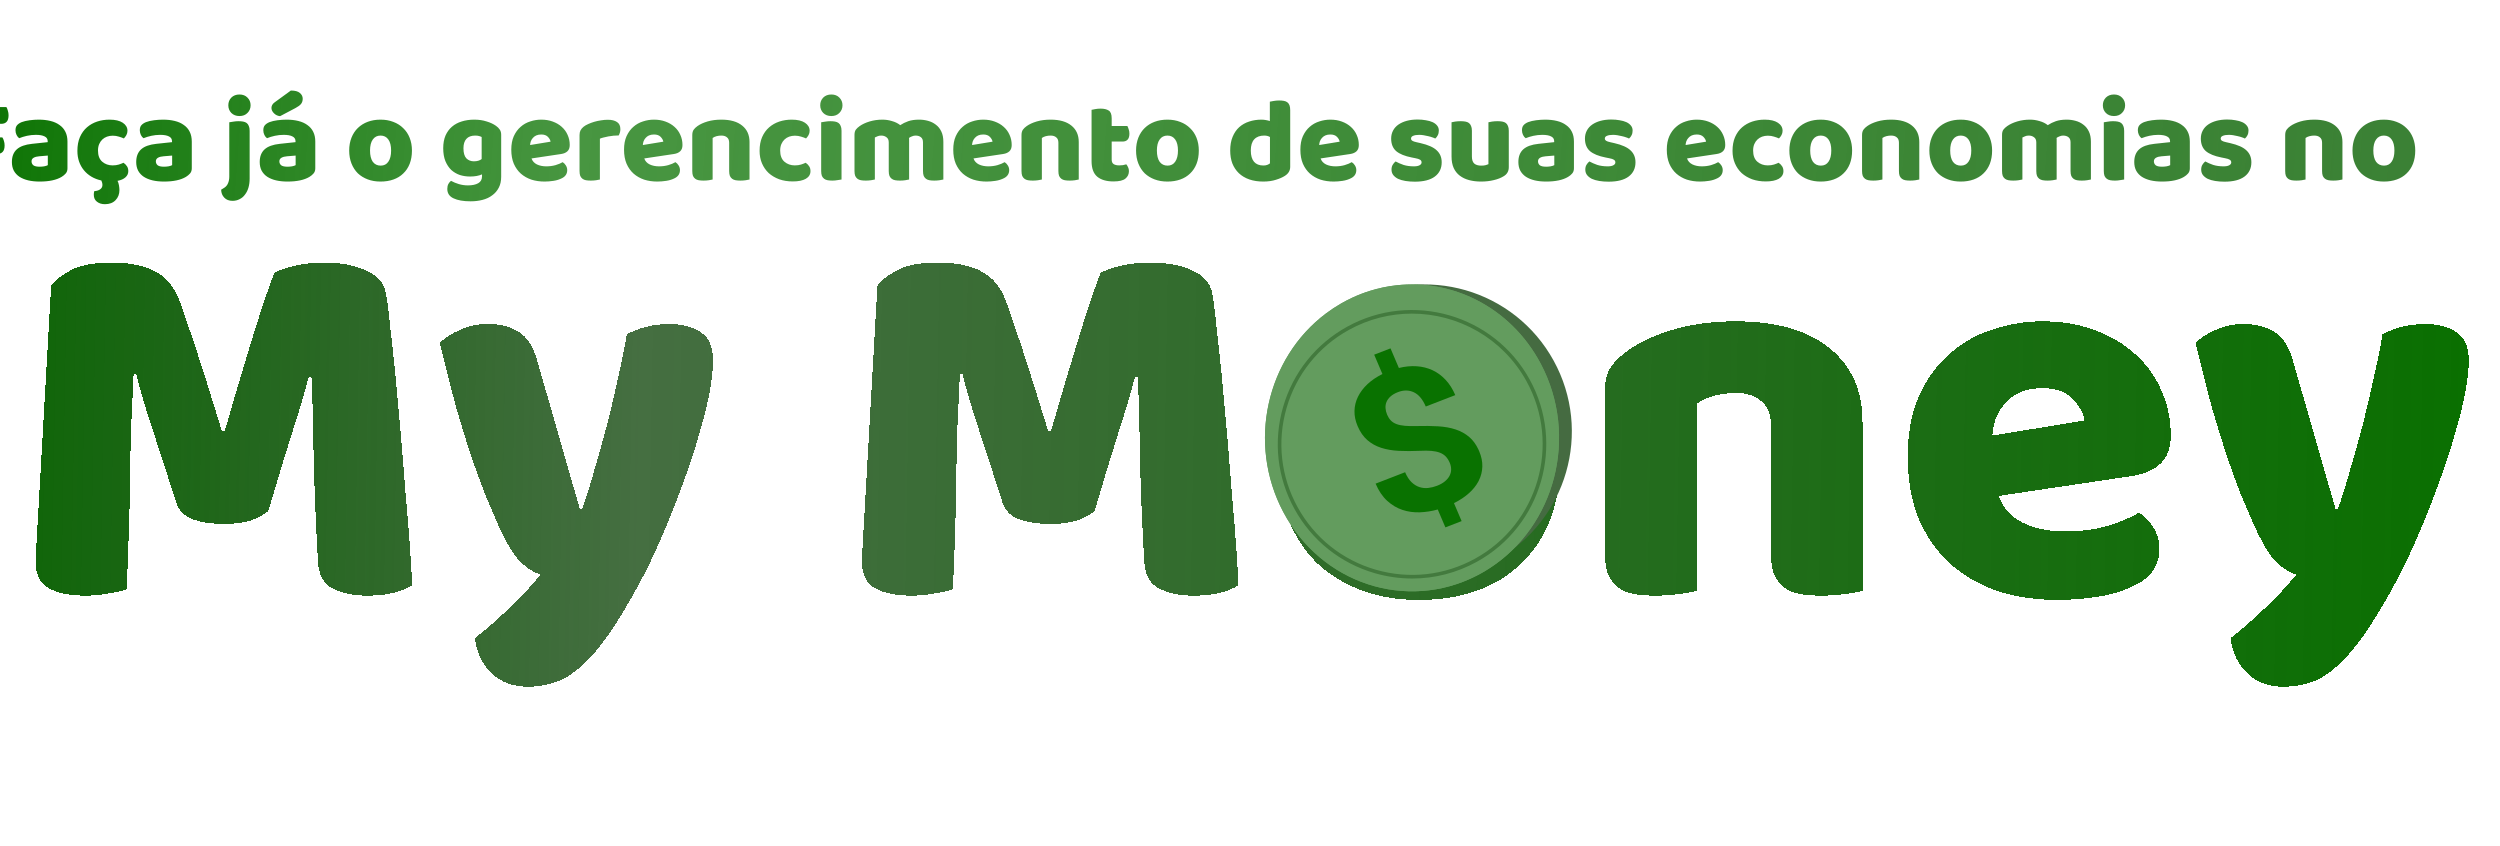 <svg width="334" height="113" viewBox="0 0 334 113" fill="none" xmlns="http://www.w3.org/2000/svg">
<g filter="url(#filter0_i_7_643)">
<path d="M8.856 8.304C8.931 8.421 8.995 8.581 9.048 8.784C9.112 8.976 9.144 9.179 9.144 9.392C9.144 9.808 9.053 10.107 8.872 10.288C8.701 10.459 8.467 10.544 8.168 10.544H4.808V12.352H8.312C8.397 12.469 8.467 12.624 8.52 12.816C8.584 13.008 8.616 13.211 8.616 13.424C8.616 13.829 8.525 14.123 8.344 14.304C8.173 14.475 7.939 14.56 7.64 14.56H4.84V17.936C4.723 17.968 4.536 18 4.28 18.032C4.035 18.064 3.789 18.08 3.544 18.08C3.299 18.08 3.08 18.059 2.888 18.016C2.707 17.984 2.552 17.92 2.424 17.824C2.296 17.728 2.2 17.595 2.136 17.424C2.072 17.253 2.04 17.029 2.04 16.752V9.792C2.04 9.333 2.173 8.971 2.44 8.704C2.707 8.437 3.069 8.304 3.528 8.304H8.856ZM13.301 16.272C13.482 16.272 13.679 16.256 13.893 16.224C14.117 16.181 14.282 16.128 14.389 16.064V14.784L13.237 14.88C12.938 14.901 12.693 14.965 12.501 15.072C12.309 15.179 12.213 15.339 12.213 15.552C12.213 15.765 12.293 15.941 12.453 16.08C12.623 16.208 12.906 16.272 13.301 16.272ZM13.173 9.984C13.749 9.984 14.271 10.043 14.741 10.16C15.221 10.277 15.626 10.459 15.957 10.704C16.298 10.939 16.559 11.243 16.741 11.616C16.922 11.979 17.013 12.411 17.013 12.912V16.496C17.013 16.773 16.933 17.003 16.773 17.184C16.623 17.355 16.442 17.504 16.229 17.632C15.535 18.048 14.559 18.256 13.301 18.256C12.735 18.256 12.223 18.203 11.765 18.096C11.317 17.989 10.927 17.829 10.597 17.616C10.277 17.403 10.026 17.131 9.845 16.8C9.674 16.469 9.589 16.085 9.589 15.648C9.589 14.912 9.807 14.347 10.245 13.952C10.682 13.557 11.359 13.312 12.277 13.216L14.373 12.992V12.88C14.373 12.571 14.234 12.352 13.957 12.224C13.69 12.085 13.301 12.016 12.789 12.016C12.383 12.016 11.989 12.059 11.605 12.144C11.221 12.229 10.874 12.336 10.565 12.464C10.426 12.368 10.309 12.224 10.213 12.032C10.117 11.829 10.069 11.621 10.069 11.408C10.069 11.131 10.133 10.912 10.261 10.752C10.399 10.581 10.607 10.437 10.885 10.32C11.194 10.203 11.557 10.117 11.973 10.064C12.399 10.011 12.799 9.984 13.173 9.984ZM21.54 18.112C21.049 18.005 20.606 17.835 20.212 17.6C19.817 17.365 19.481 17.077 19.204 16.736C18.926 16.395 18.713 16.011 18.564 15.584C18.414 15.147 18.34 14.672 18.34 14.16C18.34 13.456 18.452 12.843 18.676 12.32C18.91 11.787 19.225 11.349 19.62 11.008C20.014 10.667 20.468 10.411 20.98 10.24C21.502 10.069 22.052 9.984 22.628 9.984C23.396 9.984 23.988 10.123 24.404 10.4C24.82 10.677 25.028 11.035 25.028 11.472C25.028 11.675 24.98 11.867 24.884 12.048C24.788 12.219 24.676 12.368 24.548 12.496C24.366 12.411 24.148 12.331 23.892 12.256C23.636 12.171 23.358 12.128 23.06 12.128C22.793 12.128 22.537 12.171 22.292 12.256C22.057 12.341 21.849 12.469 21.668 12.64C21.497 12.8 21.358 13.003 21.252 13.248C21.145 13.493 21.092 13.781 21.092 14.112C21.092 14.773 21.278 15.269 21.652 15.6C22.036 15.931 22.5 16.096 23.044 16.096C23.364 16.096 23.641 16.059 23.876 15.984C24.11 15.909 24.318 15.829 24.5 15.744C24.713 15.893 24.873 16.059 24.98 16.24C25.086 16.411 25.14 16.619 25.14 16.864C25.14 17.195 25.012 17.472 24.756 17.696C24.51 17.92 24.158 18.075 23.7 18.16C23.785 18.309 23.849 18.507 23.892 18.752C23.934 18.997 23.956 19.211 23.956 19.392C23.956 19.936 23.785 20.384 23.444 20.736C23.102 21.099 22.628 21.28 22.02 21.28C21.582 21.28 21.225 21.168 20.948 20.944C20.67 20.731 20.532 20.421 20.532 20.016C20.532 19.835 20.553 19.675 20.596 19.536C20.937 19.515 21.204 19.429 21.396 19.28C21.588 19.141 21.684 18.949 21.684 18.704C21.684 18.597 21.668 18.491 21.636 18.384C21.614 18.288 21.582 18.197 21.54 18.112ZM29.91 16.272C30.091 16.272 30.289 16.256 30.502 16.224C30.726 16.181 30.891 16.128 30.998 16.064V14.784L29.846 14.88C29.547 14.901 29.302 14.965 29.11 15.072C28.918 15.179 28.822 15.339 28.822 15.552C28.822 15.765 28.902 15.941 29.062 16.08C29.233 16.208 29.515 16.272 29.91 16.272ZM29.782 9.984C30.358 9.984 30.881 10.043 31.35 10.16C31.83 10.277 32.235 10.459 32.566 10.704C32.907 10.939 33.169 11.243 33.35 11.616C33.531 11.979 33.622 12.411 33.622 12.912V16.496C33.622 16.773 33.542 17.003 33.382 17.184C33.233 17.355 33.051 17.504 32.838 17.632C32.145 18.048 31.169 18.256 29.91 18.256C29.345 18.256 28.833 18.203 28.374 18.096C27.926 17.989 27.537 17.829 27.206 17.616C26.886 17.403 26.635 17.131 26.454 16.8C26.283 16.469 26.198 16.085 26.198 15.648C26.198 14.912 26.417 14.347 26.854 13.952C27.291 13.557 27.969 13.312 28.886 13.216L30.982 12.992V12.88C30.982 12.571 30.843 12.352 30.566 12.224C30.299 12.085 29.91 12.016 29.398 12.016C28.993 12.016 28.598 12.059 28.214 12.144C27.83 12.229 27.483 12.336 27.174 12.464C27.035 12.368 26.918 12.224 26.822 12.032C26.726 11.829 26.678 11.621 26.678 11.408C26.678 11.131 26.742 10.912 26.87 10.752C27.009 10.581 27.217 10.437 27.494 10.32C27.803 10.203 28.166 10.117 28.582 10.064C29.009 10.011 29.409 9.984 29.782 9.984ZM38.504 8.064C38.504 7.659 38.638 7.317 38.904 7.04C39.182 6.763 39.544 6.624 39.992 6.624C40.44 6.624 40.798 6.763 41.064 7.04C41.342 7.317 41.48 7.659 41.48 8.064C41.48 8.469 41.342 8.811 41.064 9.088C40.798 9.365 40.44 9.504 39.992 9.504C39.544 9.504 39.182 9.365 38.904 9.088C38.638 8.811 38.504 8.469 38.504 8.064ZM37.96 19.088C38.195 18.939 38.366 18.731 38.472 18.464C38.579 18.208 38.632 17.92 38.632 17.6V10.336C38.75 10.315 38.92 10.288 39.144 10.256C39.379 10.213 39.614 10.192 39.848 10.192C40.083 10.192 40.291 10.208 40.472 10.24C40.664 10.272 40.824 10.336 40.952 10.432C41.08 10.528 41.176 10.661 41.24 10.832C41.315 10.992 41.352 11.205 41.352 11.472V17.856C41.352 18.304 41.299 18.709 41.192 19.072C41.086 19.435 40.931 19.744 40.728 20C40.536 20.267 40.296 20.469 40.008 20.608C39.731 20.757 39.416 20.832 39.064 20.832C38.595 20.832 38.227 20.688 37.96 20.4C37.694 20.123 37.555 19.771 37.544 19.344L37.96 19.088ZM46.41 16.272C46.591 16.272 46.789 16.256 47.002 16.224C47.226 16.181 47.391 16.128 47.498 16.064V14.784L46.346 14.88C46.047 14.901 45.802 14.965 45.61 15.072C45.418 15.179 45.322 15.339 45.322 15.552C45.322 15.765 45.402 15.941 45.562 16.08C45.733 16.208 46.015 16.272 46.41 16.272ZM46.282 9.984C46.858 9.984 47.381 10.043 47.85 10.16C48.33 10.277 48.735 10.459 49.066 10.704C49.407 10.939 49.669 11.243 49.85 11.616C50.031 11.979 50.122 12.411 50.122 12.912V16.496C50.122 16.773 50.042 17.003 49.882 17.184C49.733 17.355 49.551 17.504 49.338 17.632C48.645 18.048 47.669 18.256 46.41 18.256C45.845 18.256 45.333 18.203 44.874 18.096C44.426 17.989 44.037 17.829 43.706 17.616C43.386 17.403 43.135 17.131 42.954 16.8C42.783 16.469 42.698 16.085 42.698 15.648C42.698 14.912 42.917 14.347 43.354 13.952C43.791 13.557 44.469 13.312 45.386 13.216L47.482 12.992V12.88C47.482 12.571 47.343 12.352 47.066 12.224C46.799 12.085 46.41 12.016 45.898 12.016C45.493 12.016 45.098 12.059 44.714 12.144C44.33 12.229 43.983 12.336 43.674 12.464C43.535 12.368 43.418 12.224 43.322 12.032C43.226 11.829 43.178 11.621 43.178 11.408C43.178 11.131 43.242 10.912 43.37 10.752C43.509 10.581 43.717 10.437 43.994 10.32C44.303 10.203 44.666 10.117 45.082 10.064C45.509 10.011 45.909 9.984 46.282 9.984ZM46.858 6.096C47.413 6.096 47.813 6.203 48.058 6.416C48.314 6.629 48.442 6.885 48.442 7.184C48.442 7.461 48.367 7.696 48.218 7.888C48.069 8.069 47.823 8.251 47.482 8.432L45.418 9.52C45.098 9.488 44.826 9.36 44.602 9.136C44.378 8.912 44.266 8.672 44.266 8.416C44.266 8.288 44.298 8.16 44.362 8.032C44.426 7.904 44.533 7.787 44.682 7.68L46.858 6.096ZM63.036 14.112C63.036 14.773 62.935 15.365 62.732 15.888C62.53 16.4 62.242 16.832 61.868 17.184C61.506 17.536 61.068 17.803 60.556 17.984C60.044 18.165 59.474 18.256 58.844 18.256C58.215 18.256 57.644 18.16 57.132 17.968C56.62 17.776 56.178 17.504 55.804 17.152C55.442 16.789 55.159 16.352 54.956 15.84C54.754 15.328 54.652 14.752 54.652 14.112C54.652 13.483 54.754 12.912 54.956 12.4C55.159 11.888 55.442 11.456 55.804 11.104C56.178 10.741 56.62 10.464 57.132 10.272C57.644 10.08 58.215 9.984 58.844 9.984C59.474 9.984 60.044 10.085 60.556 10.288C61.068 10.48 61.506 10.757 61.868 11.12C62.242 11.472 62.53 11.904 62.732 12.416C62.935 12.928 63.036 13.493 63.036 14.112ZM57.436 14.112C57.436 14.763 57.559 15.264 57.804 15.616C58.06 15.957 58.412 16.128 58.86 16.128C59.308 16.128 59.65 15.952 59.884 15.6C60.13 15.248 60.252 14.752 60.252 14.112C60.252 13.472 60.13 12.981 59.884 12.64C59.639 12.288 59.292 12.112 58.844 12.112C58.396 12.112 58.05 12.288 57.804 12.64C57.559 12.981 57.436 13.472 57.436 14.112ZM71.358 9.984C71.966 9.984 72.516 10.064 73.006 10.224C73.508 10.373 73.929 10.571 74.27 10.816C74.484 10.965 74.649 11.131 74.766 11.312C74.894 11.493 74.958 11.728 74.958 12.016V17.616C74.958 18.181 74.852 18.667 74.638 19.072C74.425 19.488 74.132 19.829 73.758 20.096C73.396 20.373 72.964 20.576 72.462 20.704C71.972 20.832 71.444 20.896 70.878 20.896C69.908 20.896 69.145 20.763 68.59 20.496C68.036 20.24 67.758 19.819 67.758 19.232C67.758 18.987 67.806 18.768 67.902 18.576C68.009 18.395 68.126 18.256 68.254 18.16C68.564 18.331 68.91 18.475 69.294 18.592C69.689 18.709 70.094 18.768 70.51 18.768C71.086 18.768 71.545 18.672 71.886 18.48C72.228 18.288 72.398 17.979 72.398 17.552V17.296C71.961 17.488 71.428 17.584 70.798 17.584C70.318 17.584 69.86 17.515 69.422 17.376C68.996 17.227 68.617 17.003 68.286 16.704C67.966 16.395 67.705 16 67.502 15.52C67.31 15.04 67.214 14.469 67.214 13.808C67.214 13.157 67.316 12.592 67.518 12.112C67.732 11.632 68.02 11.237 68.382 10.928C68.756 10.608 69.193 10.373 69.694 10.224C70.206 10.064 70.761 9.984 71.358 9.984ZM72.35 12.304C72.276 12.261 72.164 12.219 72.014 12.176C71.876 12.133 71.7 12.112 71.486 12.112C70.964 12.112 70.569 12.261 70.302 12.56C70.046 12.848 69.918 13.264 69.918 13.808C69.918 14.427 70.046 14.875 70.302 15.152C70.569 15.419 70.905 15.552 71.31 15.552C71.748 15.552 72.094 15.451 72.35 15.248V12.304ZM80.757 18.256C80.127 18.256 79.54 18.171 78.996 18C78.463 17.819 77.994 17.552 77.588 17.2C77.194 16.848 76.879 16.405 76.644 15.872C76.421 15.339 76.308 14.715 76.308 14C76.308 13.296 76.421 12.693 76.644 12.192C76.879 11.68 77.183 11.264 77.556 10.944C77.93 10.613 78.356 10.373 78.837 10.224C79.317 10.064 79.807 9.984 80.308 9.984C80.874 9.984 81.386 10.069 81.844 10.24C82.314 10.411 82.714 10.645 83.044 10.944C83.386 11.243 83.647 11.6 83.829 12.016C84.02 12.432 84.117 12.885 84.117 13.376C84.117 13.739 84.015 14.016 83.812 14.208C83.61 14.4 83.327 14.523 82.965 14.576L79.013 15.168C79.13 15.52 79.37 15.787 79.733 15.968C80.095 16.139 80.511 16.224 80.981 16.224C81.418 16.224 81.829 16.171 82.213 16.064C82.607 15.947 82.927 15.813 83.172 15.664C83.343 15.771 83.487 15.92 83.605 16.112C83.722 16.304 83.781 16.507 83.781 16.72C83.781 17.2 83.556 17.557 83.109 17.792C82.767 17.973 82.383 18.096 81.957 18.16C81.53 18.224 81.13 18.256 80.757 18.256ZM80.308 11.968C80.052 11.968 79.829 12.011 79.636 12.096C79.455 12.181 79.306 12.293 79.189 12.432C79.071 12.56 78.981 12.709 78.916 12.88C78.863 13.04 78.831 13.205 78.82 13.376L81.556 12.928C81.525 12.715 81.407 12.501 81.204 12.288C81.002 12.075 80.703 11.968 80.308 11.968ZM88.146 17.984C88.039 18.016 87.868 18.048 87.634 18.08C87.41 18.112 87.175 18.128 86.93 18.128C86.695 18.128 86.482 18.112 86.29 18.08C86.108 18.048 85.954 17.984 85.826 17.888C85.698 17.792 85.596 17.664 85.522 17.504C85.458 17.333 85.426 17.115 85.426 16.848V12.048C85.426 11.803 85.468 11.595 85.554 11.424C85.65 11.243 85.783 11.083 85.954 10.944C86.124 10.805 86.332 10.683 86.578 10.576C86.834 10.459 87.106 10.357 87.394 10.272C87.682 10.187 87.98 10.123 88.29 10.08C88.599 10.027 88.908 10 89.218 10C89.73 10 90.135 10.101 90.434 10.304C90.732 10.496 90.882 10.816 90.882 11.264C90.882 11.413 90.86 11.563 90.818 11.712C90.775 11.851 90.722 11.979 90.658 12.096C90.434 12.096 90.204 12.107 89.97 12.128C89.735 12.149 89.506 12.181 89.282 12.224C89.058 12.267 88.844 12.315 88.642 12.368C88.45 12.411 88.284 12.464 88.146 12.528V17.984ZM95.819 18.256C95.19 18.256 94.603 18.171 94.059 18C93.526 17.819 93.056 17.552 92.651 17.2C92.256 16.848 91.942 16.405 91.707 15.872C91.483 15.339 91.371 14.715 91.371 14C91.371 13.296 91.483 12.693 91.707 12.192C91.942 11.68 92.246 11.264 92.619 10.944C92.992 10.613 93.419 10.373 93.899 10.224C94.379 10.064 94.87 9.984 95.371 9.984C95.936 9.984 96.448 10.069 96.907 10.24C97.376 10.411 97.776 10.645 98.107 10.944C98.448 11.243 98.71 11.6 98.891 12.016C99.083 12.432 99.179 12.885 99.179 13.376C99.179 13.739 99.078 14.016 98.875 14.208C98.672 14.4 98.39 14.523 98.027 14.576L94.075 15.168C94.192 15.52 94.432 15.787 94.795 15.968C95.158 16.139 95.574 16.224 96.043 16.224C96.48 16.224 96.891 16.171 97.275 16.064C97.67 15.947 97.99 15.813 98.235 15.664C98.406 15.771 98.55 15.92 98.667 16.112C98.784 16.304 98.843 16.507 98.843 16.72C98.843 17.2 98.619 17.557 98.171 17.792C97.83 17.973 97.446 18.096 97.019 18.16C96.592 18.224 96.192 18.256 95.819 18.256ZM95.371 11.968C95.115 11.968 94.891 12.011 94.699 12.096C94.518 12.181 94.368 12.293 94.251 12.432C94.134 12.56 94.043 12.709 93.979 12.88C93.926 13.04 93.894 13.205 93.883 13.376L96.619 12.928C96.587 12.715 96.47 12.501 96.267 12.288C96.064 12.075 95.766 11.968 95.371 11.968ZM105.416 13.072C105.416 12.741 105.32 12.501 105.128 12.352C104.947 12.192 104.696 12.112 104.376 12.112C104.163 12.112 103.95 12.139 103.736 12.192C103.534 12.245 103.358 12.325 103.208 12.432V17.984C103.102 18.016 102.931 18.048 102.696 18.08C102.472 18.112 102.238 18.128 101.992 18.128C101.758 18.128 101.544 18.112 101.352 18.08C101.171 18.048 101.016 17.984 100.888 17.888C100.76 17.792 100.659 17.664 100.584 17.504C100.52 17.333 100.488 17.115 100.488 16.848V12.048C100.488 11.76 100.547 11.525 100.664 11.344C100.792 11.163 100.963 10.997 101.176 10.848C101.539 10.592 101.992 10.384 102.536 10.224C103.091 10.064 103.704 9.984 104.376 9.984C105.582 9.984 106.51 10.251 107.16 10.784C107.811 11.307 108.136 12.037 108.136 12.976V17.984C108.03 18.016 107.859 18.048 107.624 18.08C107.4 18.112 107.166 18.128 106.92 18.128C106.686 18.128 106.472 18.112 106.28 18.08C106.099 18.048 105.944 17.984 105.816 17.888C105.688 17.792 105.587 17.664 105.512 17.504C105.448 17.333 105.416 17.115 105.416 16.848V13.072ZM114.2 12.128C113.934 12.128 113.678 12.171 113.432 12.256C113.198 12.341 112.99 12.469 112.808 12.64C112.638 12.8 112.499 13.003 112.392 13.248C112.286 13.493 112.232 13.781 112.232 14.112C112.232 14.773 112.419 15.269 112.792 15.6C113.176 15.931 113.64 16.096 114.184 16.096C114.504 16.096 114.782 16.059 115.016 15.984C115.251 15.909 115.459 15.829 115.64 15.744C115.854 15.893 116.014 16.059 116.12 16.24C116.227 16.411 116.28 16.619 116.28 16.864C116.28 17.301 116.072 17.643 115.656 17.888C115.24 18.123 114.664 18.24 113.928 18.24C113.256 18.24 112.648 18.144 112.104 17.952C111.56 17.749 111.091 17.472 110.696 17.12C110.312 16.757 110.014 16.325 109.8 15.824C109.587 15.323 109.48 14.768 109.48 14.16C109.48 13.456 109.592 12.843 109.816 12.32C110.051 11.787 110.366 11.349 110.76 11.008C111.155 10.667 111.608 10.411 112.12 10.24C112.643 10.069 113.192 9.984 113.768 9.984C114.536 9.984 115.128 10.123 115.544 10.4C115.96 10.677 116.168 11.035 116.168 11.472C116.168 11.675 116.12 11.867 116.024 12.048C115.928 12.219 115.816 12.368 115.688 12.496C115.507 12.411 115.288 12.331 115.032 12.256C114.776 12.171 114.499 12.128 114.2 12.128ZM117.581 8.064C117.581 7.659 117.714 7.317 117.981 7.04C118.258 6.763 118.621 6.624 119.069 6.624C119.517 6.624 119.874 6.763 120.141 7.04C120.418 7.317 120.557 7.659 120.557 8.064C120.557 8.469 120.418 8.811 120.141 9.088C119.874 9.365 119.517 9.504 119.069 9.504C118.621 9.504 118.258 9.365 117.981 9.088C117.714 8.811 117.581 8.469 117.581 8.064ZM120.429 17.984C120.311 18.005 120.135 18.032 119.901 18.064C119.677 18.107 119.447 18.128 119.213 18.128C118.978 18.128 118.765 18.112 118.573 18.08C118.391 18.048 118.237 17.984 118.109 17.888C117.981 17.792 117.879 17.664 117.805 17.504C117.741 17.333 117.709 17.115 117.709 16.848V10.336C117.826 10.315 117.997 10.288 118.221 10.256C118.455 10.213 118.69 10.192 118.924 10.192C119.159 10.192 119.367 10.208 119.549 10.24C119.741 10.272 119.901 10.336 120.029 10.432C120.157 10.528 120.253 10.661 120.317 10.832C120.391 10.992 120.429 11.205 120.429 11.472V17.984ZM125.888 9.984C126.325 9.984 126.752 10.048 127.168 10.176C127.595 10.293 127.963 10.475 128.272 10.72C128.592 10.507 128.949 10.331 129.344 10.192C129.749 10.053 130.235 9.984 130.8 9.984C131.205 9.984 131.6 10.037 131.984 10.144C132.379 10.251 132.725 10.421 133.024 10.656C133.333 10.88 133.579 11.184 133.76 11.568C133.941 11.941 134.032 12.4 134.032 12.944V17.984C133.925 18.016 133.755 18.048 133.52 18.08C133.296 18.112 133.061 18.128 132.816 18.128C132.581 18.128 132.368 18.112 132.176 18.08C131.995 18.048 131.84 17.984 131.712 17.888C131.584 17.792 131.483 17.664 131.408 17.504C131.344 17.333 131.312 17.115 131.312 16.848V13.024C131.312 12.704 131.221 12.475 131.04 12.336C130.859 12.187 130.613 12.112 130.304 12.112C130.155 12.112 129.995 12.149 129.824 12.224C129.653 12.288 129.525 12.357 129.44 12.432C129.451 12.475 129.456 12.517 129.456 12.56C129.456 12.592 129.456 12.624 129.456 12.656V17.984C129.339 18.016 129.163 18.048 128.928 18.08C128.704 18.112 128.475 18.128 128.24 18.128C128.005 18.128 127.792 18.112 127.6 18.08C127.419 18.048 127.264 17.984 127.136 17.888C127.008 17.792 126.907 17.664 126.832 17.504C126.768 17.333 126.736 17.115 126.736 16.848V13.024C126.736 12.704 126.635 12.475 126.432 12.336C126.24 12.187 126.005 12.112 125.728 12.112C125.536 12.112 125.371 12.144 125.232 12.208C125.093 12.261 124.976 12.315 124.88 12.368V17.984C124.773 18.016 124.603 18.048 124.368 18.08C124.144 18.112 123.909 18.128 123.664 18.128C123.429 18.128 123.216 18.112 123.024 18.08C122.843 18.048 122.688 17.984 122.56 17.888C122.432 17.792 122.331 17.664 122.256 17.504C122.192 17.333 122.16 17.115 122.16 16.848V12.016C122.16 11.728 122.219 11.499 122.336 11.328C122.464 11.157 122.635 10.997 122.848 10.848C123.211 10.592 123.659 10.384 124.192 10.224C124.736 10.064 125.301 9.984 125.888 9.984ZM139.803 18.256C139.174 18.256 138.587 18.171 138.043 18C137.51 17.819 137.041 17.552 136.635 17.2C136.241 16.848 135.926 16.405 135.691 15.872C135.467 15.339 135.355 14.715 135.355 14C135.355 13.296 135.467 12.693 135.691 12.192C135.926 11.68 136.23 11.264 136.603 10.944C136.977 10.613 137.403 10.373 137.883 10.224C138.363 10.064 138.854 9.984 139.355 9.984C139.921 9.984 140.433 10.069 140.891 10.24C141.361 10.411 141.761 10.645 142.091 10.944C142.433 11.243 142.694 11.6 142.875 12.016C143.067 12.432 143.163 12.885 143.163 13.376C143.163 13.739 143.062 14.016 142.859 14.208C142.657 14.4 142.374 14.523 142.011 14.576L138.059 15.168C138.177 15.52 138.417 15.787 138.779 15.968C139.142 16.139 139.558 16.224 140.027 16.224C140.465 16.224 140.875 16.171 141.259 16.064C141.654 15.947 141.974 15.813 142.219 15.664C142.39 15.771 142.534 15.92 142.651 16.112C142.769 16.304 142.827 16.507 142.827 16.72C142.827 17.2 142.603 17.557 142.155 17.792C141.814 17.973 141.43 18.096 141.003 18.16C140.577 18.224 140.177 18.256 139.803 18.256ZM139.355 11.968C139.099 11.968 138.875 12.011 138.683 12.096C138.502 12.181 138.353 12.293 138.235 12.432C138.118 12.56 138.027 12.709 137.963 12.88C137.91 13.04 137.878 13.205 137.867 13.376L140.603 12.928C140.571 12.715 140.454 12.501 140.251 12.288C140.049 12.075 139.75 11.968 139.355 11.968ZM149.401 13.072C149.401 12.741 149.305 12.501 149.113 12.352C148.931 12.192 148.681 12.112 148.361 12.112C148.147 12.112 147.934 12.139 147.721 12.192C147.518 12.245 147.342 12.325 147.193 12.432V17.984C147.086 18.016 146.915 18.048 146.681 18.08C146.457 18.112 146.222 18.128 145.977 18.128C145.742 18.128 145.529 18.112 145.337 18.08C145.155 18.048 145.001 17.984 144.873 17.888C144.745 17.792 144.643 17.664 144.569 17.504C144.505 17.333 144.473 17.115 144.473 16.848V12.048C144.473 11.76 144.531 11.525 144.649 11.344C144.777 11.163 144.947 10.997 145.161 10.848C145.523 10.592 145.977 10.384 146.521 10.224C147.075 10.064 147.689 9.984 148.361 9.984C149.566 9.984 150.494 10.251 151.145 10.784C151.795 11.307 152.121 12.037 152.121 12.976V17.984C152.014 18.016 151.843 18.048 151.609 18.08C151.385 18.112 151.15 18.128 150.905 18.128C150.67 18.128 150.457 18.112 150.265 18.08C150.083 18.048 149.929 17.984 149.801 17.888C149.673 17.792 149.571 17.664 149.497 17.504C149.433 17.333 149.401 17.115 149.401 16.848V13.072ZM156.521 15.328C156.521 15.605 156.606 15.803 156.777 15.92C156.958 16.037 157.209 16.096 157.529 16.096C157.689 16.096 157.854 16.085 158.025 16.064C158.195 16.032 158.345 15.995 158.473 15.952C158.569 16.069 158.649 16.203 158.713 16.352C158.787 16.491 158.825 16.661 158.825 16.864C158.825 17.269 158.67 17.6 158.361 17.856C158.062 18.112 157.529 18.24 156.761 18.24C155.822 18.24 155.097 18.027 154.585 17.6C154.083 17.173 153.833 16.48 153.833 15.52V8.672C153.95 8.64 154.115 8.608 154.329 8.576C154.553 8.533 154.787 8.512 155.033 8.512C155.502 8.512 155.865 8.597 156.121 8.768C156.387 8.928 156.521 9.275 156.521 9.808V10.832H158.617C158.681 10.949 158.739 11.099 158.793 11.28C158.857 11.451 158.889 11.643 158.889 11.856C158.889 12.229 158.803 12.501 158.633 12.672C158.473 12.832 158.254 12.912 157.977 12.912H156.521V15.328ZM168.161 14.112C168.161 14.773 168.06 15.365 167.857 15.888C167.655 16.4 167.367 16.832 166.993 17.184C166.631 17.536 166.193 17.803 165.681 17.984C165.169 18.165 164.599 18.256 163.969 18.256C163.34 18.256 162.769 18.16 162.257 17.968C161.745 17.776 161.303 17.504 160.929 17.152C160.567 16.789 160.284 16.352 160.081 15.84C159.879 15.328 159.777 14.752 159.777 14.112C159.777 13.483 159.879 12.912 160.081 12.4C160.284 11.888 160.567 11.456 160.929 11.104C161.303 10.741 161.745 10.464 162.257 10.272C162.769 10.08 163.34 9.984 163.969 9.984C164.599 9.984 165.169 10.085 165.681 10.288C166.193 10.48 166.631 10.757 166.993 11.12C167.367 11.472 167.655 11.904 167.857 12.416C168.06 12.928 168.161 13.493 168.161 14.112ZM162.561 14.112C162.561 14.763 162.684 15.264 162.929 15.616C163.185 15.957 163.537 16.128 163.985 16.128C164.433 16.128 164.775 15.952 165.009 15.6C165.255 15.248 165.377 14.752 165.377 14.112C165.377 13.472 165.255 12.981 165.009 12.64C164.764 12.288 164.417 12.112 163.969 12.112C163.521 12.112 163.175 12.288 162.929 12.64C162.684 12.981 162.561 13.472 162.561 14.112ZM172.355 14.112C172.355 13.408 172.462 12.8 172.675 12.288C172.889 11.765 173.182 11.333 173.555 10.992C173.939 10.651 174.382 10.4 174.883 10.24C175.395 10.069 175.945 9.984 176.531 9.984C176.745 9.984 176.953 10.005 177.155 10.048C177.358 10.08 177.523 10.123 177.651 10.176V7.584C177.758 7.552 177.929 7.52 178.163 7.488C178.398 7.445 178.638 7.424 178.883 7.424C179.118 7.424 179.326 7.44 179.507 7.472C179.699 7.504 179.859 7.568 179.987 7.664C180.115 7.76 180.211 7.893 180.275 8.064C180.339 8.224 180.371 8.437 180.371 8.704V16.288C180.371 16.789 180.137 17.189 179.667 17.488C179.358 17.691 178.958 17.867 178.467 18.016C177.977 18.176 177.411 18.256 176.771 18.256C176.078 18.256 175.454 18.16 174.899 17.968C174.355 17.776 173.891 17.499 173.507 17.136C173.134 16.773 172.846 16.341 172.643 15.84C172.451 15.328 172.355 14.752 172.355 14.112ZM176.899 12.112C176.323 12.112 175.881 12.277 175.571 12.608C175.262 12.939 175.107 13.44 175.107 14.112C175.107 14.773 175.251 15.275 175.539 15.616C175.827 15.947 176.243 16.112 176.787 16.112C176.979 16.112 177.15 16.085 177.299 16.032C177.459 15.968 177.582 15.899 177.667 15.824V12.304C177.454 12.176 177.198 12.112 176.899 12.112ZM186.178 18.256C185.549 18.256 184.962 18.171 184.418 18C183.885 17.819 183.416 17.552 183.01 17.2C182.616 16.848 182.301 16.405 182.066 15.872C181.842 15.339 181.73 14.715 181.73 14C181.73 13.296 181.842 12.693 182.066 12.192C182.301 11.68 182.605 11.264 182.978 10.944C183.352 10.613 183.778 10.373 184.258 10.224C184.738 10.064 185.229 9.984 185.73 9.984C186.296 9.984 186.808 10.069 187.266 10.24C187.736 10.411 188.136 10.645 188.466 10.944C188.808 11.243 189.069 11.6 189.25 12.016C189.442 12.432 189.538 12.885 189.538 13.376C189.538 13.739 189.437 14.016 189.234 14.208C189.032 14.4 188.749 14.523 188.386 14.576L184.434 15.168C184.552 15.52 184.792 15.787 185.154 15.968C185.517 16.139 185.933 16.224 186.402 16.224C186.84 16.224 187.25 16.171 187.634 16.064C188.029 15.947 188.349 15.813 188.594 15.664C188.765 15.771 188.909 15.92 189.026 16.112C189.144 16.304 189.202 16.507 189.202 16.72C189.202 17.2 188.978 17.557 188.53 17.792C188.189 17.973 187.805 18.096 187.378 18.16C186.952 18.224 186.552 18.256 186.178 18.256ZM185.73 11.968C185.474 11.968 185.25 12.011 185.058 12.096C184.877 12.181 184.728 12.293 184.61 12.432C184.493 12.56 184.402 12.709 184.338 12.88C184.285 13.04 184.253 13.205 184.242 13.376L186.978 12.928C186.946 12.715 186.829 12.501 186.626 12.288C186.424 12.075 186.125 11.968 185.73 11.968ZM200.611 15.68C200.611 16.491 200.307 17.125 199.699 17.584C199.091 18.043 198.195 18.272 197.011 18.272C196.563 18.272 196.147 18.24 195.763 18.176C195.379 18.112 195.048 18.016 194.771 17.888C194.504 17.749 194.291 17.579 194.131 17.376C193.981 17.173 193.907 16.933 193.907 16.656C193.907 16.4 193.96 16.187 194.067 16.016C194.173 15.835 194.301 15.685 194.451 15.568C194.76 15.739 195.112 15.893 195.507 16.032C195.912 16.16 196.376 16.224 196.899 16.224C197.229 16.224 197.48 16.176 197.651 16.08C197.832 15.984 197.923 15.856 197.923 15.696C197.923 15.547 197.859 15.429 197.731 15.344C197.603 15.259 197.389 15.189 197.091 15.136L196.611 15.04C195.683 14.859 194.989 14.576 194.531 14.192C194.083 13.797 193.859 13.237 193.859 12.512C193.859 12.117 193.944 11.76 194.115 11.44C194.285 11.12 194.525 10.853 194.835 10.64C195.144 10.427 195.512 10.261 195.939 10.144C196.376 10.027 196.856 9.968 197.379 9.968C197.773 9.968 198.141 10 198.483 10.064C198.835 10.117 199.139 10.203 199.395 10.32C199.651 10.437 199.853 10.592 200.003 10.784C200.152 10.965 200.227 11.184 200.227 11.44C200.227 11.685 200.179 11.899 200.083 12.08C199.997 12.251 199.885 12.395 199.747 12.512C199.661 12.459 199.533 12.405 199.363 12.352C199.192 12.288 199.005 12.235 198.803 12.192C198.6 12.139 198.392 12.096 198.179 12.064C197.976 12.032 197.789 12.016 197.619 12.016C197.267 12.016 196.995 12.059 196.803 12.144C196.611 12.219 196.515 12.341 196.515 12.512C196.515 12.629 196.568 12.725 196.675 12.8C196.781 12.875 196.984 12.944 197.283 13.008L197.779 13.12C198.803 13.355 199.528 13.68 199.955 14.096C200.392 14.501 200.611 15.029 200.611 15.68ZM201.926 10.336C202.032 10.304 202.198 10.272 202.422 10.24C202.656 10.208 202.896 10.192 203.142 10.192C203.376 10.192 203.584 10.208 203.766 10.24C203.958 10.272 204.118 10.336 204.246 10.432C204.374 10.528 204.47 10.661 204.534 10.832C204.608 10.992 204.646 11.205 204.646 11.472V14.912C204.646 15.349 204.752 15.664 204.966 15.856C205.179 16.037 205.488 16.128 205.894 16.128C206.139 16.128 206.336 16.107 206.486 16.064C206.646 16.021 206.768 15.979 206.854 15.936V10.336C206.96 10.304 207.126 10.272 207.35 10.24C207.584 10.208 207.824 10.192 208.07 10.192C208.304 10.192 208.512 10.208 208.694 10.24C208.886 10.272 209.046 10.336 209.174 10.432C209.302 10.528 209.398 10.661 209.462 10.832C209.536 10.992 209.574 11.205 209.574 11.472V16.336C209.574 16.869 209.35 17.269 208.902 17.536C208.528 17.771 208.08 17.947 207.558 18.064C207.046 18.192 206.486 18.256 205.878 18.256C205.302 18.256 204.768 18.192 204.278 18.064C203.798 17.936 203.382 17.739 203.03 17.472C202.678 17.205 202.406 16.864 202.214 16.448C202.022 16.021 201.926 15.509 201.926 14.912V10.336ZM214.566 16.272C214.748 16.272 214.945 16.256 215.158 16.224C215.382 16.181 215.548 16.128 215.654 16.064V14.784L214.502 14.88C214.204 14.901 213.958 14.965 213.766 15.072C213.574 15.179 213.478 15.339 213.478 15.552C213.478 15.765 213.558 15.941 213.718 16.08C213.889 16.208 214.172 16.272 214.566 16.272ZM214.438 9.984C215.014 9.984 215.537 10.043 216.006 10.16C216.486 10.277 216.892 10.459 217.222 10.704C217.564 10.939 217.825 11.243 218.006 11.616C218.188 11.979 218.278 12.411 218.278 12.912V16.496C218.278 16.773 218.198 17.003 218.038 17.184C217.889 17.355 217.708 17.504 217.494 17.632C216.801 18.048 215.825 18.256 214.566 18.256C214.001 18.256 213.489 18.203 213.03 18.096C212.582 17.989 212.193 17.829 211.862 17.616C211.542 17.403 211.292 17.131 211.11 16.8C210.94 16.469 210.854 16.085 210.854 15.648C210.854 14.912 211.073 14.347 211.51 13.952C211.948 13.557 212.625 13.312 213.542 13.216L215.638 12.992V12.88C215.638 12.571 215.5 12.352 215.222 12.224C214.956 12.085 214.566 12.016 214.054 12.016C213.649 12.016 213.254 12.059 212.87 12.144C212.486 12.229 212.14 12.336 211.83 12.464C211.692 12.368 211.574 12.224 211.478 12.032C211.382 11.829 211.334 11.621 211.334 11.408C211.334 11.131 211.398 10.912 211.526 10.752C211.665 10.581 211.873 10.437 212.15 10.32C212.46 10.203 212.822 10.117 213.238 10.064C213.665 10.011 214.065 9.984 214.438 9.984ZM226.501 15.68C226.501 16.491 226.197 17.125 225.589 17.584C224.981 18.043 224.085 18.272 222.901 18.272C222.453 18.272 222.037 18.24 221.653 18.176C221.269 18.112 220.939 18.016 220.661 17.888C220.395 17.749 220.181 17.579 220.021 17.376C219.872 17.173 219.797 16.933 219.797 16.656C219.797 16.4 219.851 16.187 219.957 16.016C220.064 15.835 220.192 15.685 220.341 15.568C220.651 15.739 221.003 15.893 221.397 16.032C221.803 16.16 222.267 16.224 222.789 16.224C223.12 16.224 223.371 16.176 223.541 16.08C223.723 15.984 223.813 15.856 223.813 15.696C223.813 15.547 223.749 15.429 223.621 15.344C223.493 15.259 223.28 15.189 222.981 15.136L222.501 15.04C221.573 14.859 220.88 14.576 220.421 14.192C219.973 13.797 219.749 13.237 219.749 12.512C219.749 12.117 219.835 11.76 220.005 11.44C220.176 11.12 220.416 10.853 220.725 10.64C221.035 10.427 221.403 10.261 221.829 10.144C222.267 10.027 222.747 9.968 223.269 9.968C223.664 9.968 224.032 10 224.373 10.064C224.725 10.117 225.029 10.203 225.285 10.32C225.541 10.437 225.744 10.592 225.893 10.784C226.043 10.965 226.117 11.184 226.117 11.44C226.117 11.685 226.069 11.899 225.973 12.08C225.888 12.251 225.776 12.395 225.637 12.512C225.552 12.459 225.424 12.405 225.253 12.352C225.083 12.288 224.896 12.235 224.693 12.192C224.491 12.139 224.283 12.096 224.069 12.064C223.867 12.032 223.68 12.016 223.509 12.016C223.157 12.016 222.885 12.059 222.693 12.144C222.501 12.219 222.405 12.341 222.405 12.512C222.405 12.629 222.459 12.725 222.565 12.8C222.672 12.875 222.875 12.944 223.173 13.008L223.669 13.12C224.693 13.355 225.419 13.68 225.845 14.096C226.283 14.501 226.501 15.029 226.501 15.68ZM235.132 18.256C234.502 18.256 233.916 18.171 233.372 18C232.838 17.819 232.369 17.552 231.964 17.2C231.569 16.848 231.254 16.405 231.02 15.872C230.796 15.339 230.684 14.715 230.684 14C230.684 13.296 230.796 12.693 231.02 12.192C231.254 11.68 231.558 11.264 231.932 10.944C232.305 10.613 232.732 10.373 233.212 10.224C233.692 10.064 234.182 9.984 234.684 9.984C235.249 9.984 235.761 10.069 236.22 10.24C236.689 10.411 237.089 10.645 237.42 10.944C237.761 11.243 238.022 11.6 238.204 12.016C238.396 12.432 238.492 12.885 238.492 13.376C238.492 13.739 238.39 14.016 238.188 14.208C237.985 14.4 237.702 14.523 237.34 14.576L233.388 15.168C233.505 15.52 233.745 15.787 234.108 15.968C234.47 16.139 234.886 16.224 235.356 16.224C235.793 16.224 236.204 16.171 236.588 16.064C236.982 15.947 237.302 15.813 237.548 15.664C237.718 15.771 237.862 15.92 237.98 16.112C238.097 16.304 238.156 16.507 238.156 16.72C238.156 17.2 237.932 17.557 237.484 17.792C237.142 17.973 236.758 18.096 236.332 18.16C235.905 18.224 235.505 18.256 235.132 18.256ZM234.684 11.968C234.428 11.968 234.204 12.011 234.012 12.096C233.83 12.181 233.681 12.293 233.564 12.432C233.446 12.56 233.356 12.709 233.292 12.88C233.238 13.04 233.206 13.205 233.196 13.376L235.932 12.928C235.9 12.715 235.782 12.501 235.58 12.288C235.377 12.075 235.078 11.968 234.684 11.968ZM244.185 12.128C243.918 12.128 243.662 12.171 243.417 12.256C243.182 12.341 242.974 12.469 242.793 12.64C242.622 12.8 242.483 13.003 242.377 13.248C242.27 13.493 242.217 13.781 242.217 14.112C242.217 14.773 242.403 15.269 242.777 15.6C243.161 15.931 243.625 16.096 244.169 16.096C244.489 16.096 244.766 16.059 245.001 15.984C245.235 15.909 245.443 15.829 245.625 15.744C245.838 15.893 245.998 16.059 246.105 16.24C246.211 16.411 246.265 16.619 246.265 16.864C246.265 17.301 246.057 17.643 245.641 17.888C245.225 18.123 244.649 18.24 243.913 18.24C243.241 18.24 242.633 18.144 242.089 17.952C241.545 17.749 241.075 17.472 240.681 17.12C240.297 16.757 239.998 16.325 239.785 15.824C239.571 15.323 239.465 14.768 239.465 14.16C239.465 13.456 239.577 12.843 239.801 12.32C240.035 11.787 240.35 11.349 240.745 11.008C241.139 10.667 241.593 10.411 242.105 10.24C242.627 10.069 243.177 9.984 243.753 9.984C244.521 9.984 245.113 10.123 245.529 10.4C245.945 10.677 246.153 11.035 246.153 11.472C246.153 11.675 246.105 11.867 246.009 12.048C245.913 12.219 245.801 12.368 245.673 12.496C245.491 12.411 245.273 12.331 245.017 12.256C244.761 12.171 244.483 12.128 244.185 12.128ZM255.443 14.112C255.443 14.773 255.341 15.365 255.139 15.888C254.936 16.4 254.648 16.832 254.275 17.184C253.912 17.536 253.475 17.803 252.963 17.984C252.451 18.165 251.88 18.256 251.251 18.256C250.621 18.256 250.051 18.16 249.539 17.968C249.027 17.776 248.584 17.504 248.211 17.152C247.848 16.789 247.565 16.352 247.363 15.84C247.16 15.328 247.059 14.752 247.059 14.112C247.059 13.483 247.16 12.912 247.363 12.4C247.565 11.888 247.848 11.456 248.211 11.104C248.584 10.741 249.027 10.464 249.539 10.272C250.051 10.08 250.621 9.984 251.251 9.984C251.88 9.984 252.451 10.085 252.963 10.288C253.475 10.48 253.912 10.757 254.275 11.12C254.648 11.472 254.936 11.904 255.139 12.416C255.341 12.928 255.443 13.493 255.443 14.112ZM249.843 14.112C249.843 14.763 249.965 15.264 250.211 15.616C250.467 15.957 250.819 16.128 251.266 16.128C251.715 16.128 252.056 15.952 252.291 15.6C252.536 15.248 252.659 14.752 252.659 14.112C252.659 13.472 252.536 12.981 252.291 12.64C252.045 12.288 251.699 12.112 251.251 12.112C250.803 12.112 250.456 12.288 250.211 12.64C249.965 12.981 249.843 13.472 249.843 14.112ZM261.698 13.072C261.698 12.741 261.602 12.501 261.41 12.352C261.228 12.192 260.978 12.112 260.658 12.112C260.444 12.112 260.231 12.139 260.018 12.192C259.815 12.245 259.639 12.325 259.49 12.432V17.984C259.383 18.016 259.212 18.048 258.978 18.08C258.754 18.112 258.519 18.128 258.274 18.128C258.039 18.128 257.826 18.112 257.634 18.08C257.452 18.048 257.298 17.984 257.17 17.888C257.042 17.792 256.94 17.664 256.866 17.504C256.802 17.333 256.77 17.115 256.77 16.848V12.048C256.77 11.76 256.828 11.525 256.946 11.344C257.074 11.163 257.244 10.997 257.458 10.848C257.82 10.592 258.274 10.384 258.818 10.224C259.372 10.064 259.986 9.984 260.658 9.984C261.863 9.984 262.791 10.251 263.442 10.784C264.092 11.307 264.418 12.037 264.418 12.976V17.984C264.311 18.016 264.14 18.048 263.906 18.08C263.682 18.112 263.447 18.128 263.202 18.128C262.967 18.128 262.754 18.112 262.562 18.08C262.38 18.048 262.226 17.984 262.098 17.888C261.97 17.792 261.868 17.664 261.794 17.504C261.73 17.333 261.698 17.115 261.698 16.848V13.072ZM274.146 14.112C274.146 14.773 274.044 15.365 273.842 15.888C273.639 16.4 273.351 16.832 272.978 17.184C272.615 17.536 272.178 17.803 271.666 17.984C271.154 18.165 270.583 18.256 269.954 18.256C269.324 18.256 268.754 18.16 268.242 17.968C267.73 17.776 267.287 17.504 266.914 17.152C266.551 16.789 266.268 16.352 266.066 15.84C265.863 15.328 265.762 14.752 265.762 14.112C265.762 13.483 265.863 12.912 266.066 12.4C266.268 11.888 266.551 11.456 266.914 11.104C267.287 10.741 267.73 10.464 268.242 10.272C268.754 10.08 269.324 9.984 269.954 9.984C270.583 9.984 271.154 10.085 271.666 10.288C272.178 10.48 272.615 10.757 272.978 11.12C273.351 11.472 273.639 11.904 273.842 12.416C274.044 12.928 274.146 13.493 274.146 14.112ZM268.546 14.112C268.546 14.763 268.668 15.264 268.914 15.616C269.17 15.957 269.522 16.128 269.97 16.128C270.418 16.128 270.759 15.952 270.994 15.6C271.239 15.248 271.362 14.752 271.362 14.112C271.362 13.472 271.239 12.981 270.994 12.64C270.748 12.288 270.402 12.112 269.954 12.112C269.506 12.112 269.159 12.288 268.914 12.64C268.668 12.981 268.546 13.472 268.546 14.112ZM279.201 9.984C279.638 9.984 280.065 10.048 280.481 10.176C280.907 10.293 281.275 10.475 281.585 10.72C281.905 10.507 282.262 10.331 282.657 10.192C283.062 10.053 283.547 9.984 284.113 9.984C284.518 9.984 284.913 10.037 285.297 10.144C285.691 10.251 286.038 10.421 286.337 10.656C286.646 10.88 286.891 11.184 287.073 11.568C287.254 11.941 287.345 12.4 287.345 12.944V17.984C287.238 18.016 287.067 18.048 286.833 18.08C286.609 18.112 286.374 18.128 286.129 18.128C285.894 18.128 285.681 18.112 285.489 18.08C285.307 18.048 285.153 17.984 285.025 17.888C284.897 17.792 284.795 17.664 284.721 17.504C284.657 17.333 284.625 17.115 284.625 16.848V13.024C284.625 12.704 284.534 12.475 284.353 12.336C284.171 12.187 283.926 12.112 283.617 12.112C283.467 12.112 283.307 12.149 283.137 12.224C282.966 12.288 282.838 12.357 282.753 12.432C282.763 12.475 282.769 12.517 282.769 12.56C282.769 12.592 282.769 12.624 282.769 12.656V17.984C282.651 18.016 282.475 18.048 282.241 18.08C282.017 18.112 281.787 18.128 281.553 18.128C281.318 18.128 281.105 18.112 280.913 18.08C280.731 18.048 280.577 17.984 280.449 17.888C280.321 17.792 280.219 17.664 280.145 17.504C280.081 17.333 280.049 17.115 280.049 16.848V13.024C280.049 12.704 279.947 12.475 279.745 12.336C279.553 12.187 279.318 12.112 279.041 12.112C278.849 12.112 278.683 12.144 278.545 12.208C278.406 12.261 278.289 12.315 278.193 12.368V17.984C278.086 18.016 277.915 18.048 277.681 18.08C277.457 18.112 277.222 18.128 276.977 18.128C276.742 18.128 276.529 18.112 276.337 18.08C276.155 18.048 276.001 17.984 275.873 17.888C275.745 17.792 275.643 17.664 275.569 17.504C275.505 17.333 275.473 17.115 275.473 16.848V12.016C275.473 11.728 275.531 11.499 275.649 11.328C275.777 11.157 275.947 10.997 276.161 10.848C276.523 10.592 276.971 10.384 277.505 10.224C278.049 10.064 278.614 9.984 279.201 9.984ZM288.94 8.064C288.94 7.659 289.073 7.317 289.34 7.04C289.617 6.763 289.98 6.624 290.428 6.624C290.876 6.624 291.233 6.763 291.5 7.04C291.777 7.317 291.916 7.659 291.916 8.064C291.916 8.469 291.777 8.811 291.5 9.088C291.233 9.365 290.876 9.504 290.428 9.504C289.98 9.504 289.617 9.365 289.34 9.088C289.073 8.811 288.94 8.469 288.94 8.064ZM291.788 17.984C291.671 18.005 291.495 18.032 291.26 18.064C291.036 18.107 290.807 18.128 290.572 18.128C290.337 18.128 290.124 18.112 289.932 18.08C289.751 18.048 289.596 17.984 289.468 17.888C289.34 17.792 289.239 17.664 289.164 17.504C289.1 17.333 289.068 17.115 289.068 16.848V10.336C289.185 10.315 289.356 10.288 289.58 10.256C289.815 10.213 290.049 10.192 290.284 10.192C290.519 10.192 290.727 10.208 290.908 10.24C291.1 10.272 291.26 10.336 291.388 10.432C291.516 10.528 291.612 10.661 291.676 10.832C291.751 10.992 291.788 11.205 291.788 11.472V17.984ZM296.848 16.272C297.029 16.272 297.226 16.256 297.44 16.224C297.664 16.181 297.829 16.128 297.936 16.064V14.784L296.784 14.88C296.485 14.901 296.24 14.965 296.048 15.072C295.856 15.179 295.76 15.339 295.76 15.552C295.76 15.765 295.84 15.941 296 16.08C296.17 16.208 296.453 16.272 296.848 16.272ZM296.72 9.984C297.296 9.984 297.818 10.043 298.288 10.16C298.768 10.277 299.173 10.459 299.504 10.704C299.845 10.939 300.106 11.243 300.288 11.616C300.469 11.979 300.56 12.411 300.56 12.912V16.496C300.56 16.773 300.48 17.003 300.32 17.184C300.17 17.355 299.989 17.504 299.776 17.632C299.082 18.048 298.106 18.256 296.848 18.256C296.282 18.256 295.77 18.203 295.312 18.096C294.864 17.989 294.474 17.829 294.144 17.616C293.824 17.403 293.573 17.131 293.392 16.8C293.221 16.469 293.136 16.085 293.136 15.648C293.136 14.912 293.354 14.347 293.792 13.952C294.229 13.557 294.906 13.312 295.824 13.216L297.92 12.992V12.88C297.92 12.571 297.781 12.352 297.504 12.224C297.237 12.085 296.848 12.016 296.336 12.016C295.93 12.016 295.536 12.059 295.152 12.144C294.768 12.229 294.421 12.336 294.112 12.464C293.973 12.368 293.856 12.224 293.76 12.032C293.664 11.829 293.616 11.621 293.616 11.408C293.616 11.131 293.68 10.912 293.808 10.752C293.946 10.581 294.154 10.437 294.432 10.32C294.741 10.203 295.104 10.117 295.52 10.064C295.946 10.011 296.346 9.984 296.72 9.984ZM308.783 15.68C308.783 16.491 308.479 17.125 307.871 17.584C307.263 18.043 306.367 18.272 305.183 18.272C304.735 18.272 304.319 18.24 303.935 18.176C303.551 18.112 303.22 18.016 302.943 17.888C302.676 17.749 302.463 17.579 302.303 17.376C302.153 17.173 302.079 16.933 302.079 16.656C302.079 16.4 302.132 16.187 302.239 16.016C302.345 15.835 302.473 15.685 302.623 15.568C302.932 15.739 303.284 15.893 303.679 16.032C304.084 16.16 304.548 16.224 305.071 16.224C305.401 16.224 305.652 16.176 305.823 16.08C306.004 15.984 306.095 15.856 306.095 15.696C306.095 15.547 306.031 15.429 305.903 15.344C305.775 15.259 305.561 15.189 305.263 15.136L304.783 15.04C303.855 14.859 303.161 14.576 302.703 14.192C302.255 13.797 302.031 13.237 302.031 12.512C302.031 12.117 302.116 11.76 302.287 11.44C302.457 11.12 302.697 10.853 303.007 10.64C303.316 10.427 303.684 10.261 304.111 10.144C304.548 10.027 305.028 9.968 305.551 9.968C305.945 9.968 306.313 10 306.655 10.064C307.007 10.117 307.311 10.203 307.567 10.32C307.823 10.437 308.025 10.592 308.175 10.784C308.324 10.965 308.399 11.184 308.399 11.44C308.399 11.685 308.351 11.899 308.255 12.08C308.169 12.251 308.057 12.395 307.919 12.512C307.833 12.459 307.705 12.405 307.535 12.352C307.364 12.288 307.177 12.235 306.975 12.192C306.772 12.139 306.564 12.096 306.351 12.064C306.148 12.032 305.961 12.016 305.791 12.016C305.439 12.016 305.167 12.059 304.975 12.144C304.783 12.219 304.687 12.341 304.687 12.512C304.687 12.629 304.74 12.725 304.847 12.8C304.953 12.875 305.156 12.944 305.455 13.008L305.951 13.12C306.975 13.355 307.7 13.68 308.127 14.096C308.564 14.501 308.783 15.029 308.783 15.68ZM318.229 13.072C318.229 12.741 318.133 12.501 317.941 12.352C317.759 12.192 317.509 12.112 317.189 12.112C316.975 12.112 316.762 12.139 316.549 12.192C316.346 12.245 316.17 12.325 316.021 12.432V17.984C315.914 18.016 315.743 18.048 315.509 18.08C315.285 18.112 315.05 18.128 314.805 18.128C314.57 18.128 314.357 18.112 314.165 18.08C313.983 18.048 313.829 17.984 313.701 17.888C313.573 17.792 313.471 17.664 313.397 17.504C313.333 17.333 313.301 17.115 313.301 16.848V12.048C313.301 11.76 313.359 11.525 313.477 11.344C313.605 11.163 313.775 10.997 313.989 10.848C314.351 10.592 314.805 10.384 315.349 10.224C315.903 10.064 316.517 9.984 317.189 9.984C318.394 9.984 319.322 10.251 319.973 10.784C320.623 11.307 320.949 12.037 320.949 12.976V17.984C320.842 18.016 320.671 18.048 320.437 18.08C320.213 18.112 319.978 18.128 319.733 18.128C319.498 18.128 319.285 18.112 319.093 18.08C318.911 18.048 318.757 17.984 318.629 17.888C318.501 17.792 318.399 17.664 318.325 17.504C318.261 17.333 318.229 17.115 318.229 16.848V13.072ZM330.677 14.112C330.677 14.773 330.576 15.365 330.373 15.888C330.17 16.4 329.882 16.832 329.509 17.184C329.146 17.536 328.709 17.803 328.197 17.984C327.685 18.165 327.114 18.256 326.485 18.256C325.856 18.256 325.285 18.16 324.773 17.968C324.261 17.776 323.818 17.504 323.445 17.152C323.082 16.789 322.8 16.352 322.597 15.84C322.394 15.328 322.293 14.752 322.293 14.112C322.293 13.483 322.394 12.912 322.597 12.4C322.8 11.888 323.082 11.456 323.445 11.104C323.818 10.741 324.261 10.464 324.773 10.272C325.285 10.08 325.856 9.984 326.485 9.984C327.114 9.984 327.685 10.085 328.197 10.288C328.709 10.48 329.146 10.757 329.509 11.12C329.882 11.472 330.17 11.904 330.373 12.416C330.576 12.928 330.677 13.493 330.677 14.112ZM325.077 14.112C325.077 14.763 325.2 15.264 325.445 15.616C325.701 15.957 326.053 16.128 326.501 16.128C326.949 16.128 327.29 15.952 327.525 15.6C327.77 15.248 327.893 14.752 327.893 14.112C327.893 13.472 327.77 12.981 327.525 12.64C327.28 12.288 326.933 12.112 326.485 12.112C326.037 12.112 325.69 12.288 325.445 12.64C325.2 12.981 325.077 13.472 325.077 14.112Z" fill="url(#paint0_linear_7_643)"/>
</g>
<g filter="url(#filter1_d_7_643)">
<path d="M35.848 64.272C35.224 64.8 34.408 65.232 33.4 65.568C32.44 65.856 31.312 66 30.016 66C28.288 66 26.848 65.784 25.696 65.352C24.592 64.92 23.872 64.176 23.536 63.12C22.192 58.896 21.088 55.488 20.224 52.896C19.36 50.256 18.688 47.952 18.208 45.984H17.848C17.704 48.816 17.584 51.408 17.488 53.76C17.44 56.064 17.392 58.32 17.344 60.528C17.344 62.736 17.296 64.968 17.2 67.224C17.152 69.48 17.056 71.976 16.912 74.712C16.288 74.952 15.472 75.144 14.464 75.288C13.456 75.48 12.448 75.576 11.44 75.576C9.328 75.576 7.672 75.24 6.472 74.568C5.32 73.896 4.744 72.672 4.744 70.896L6.832 34.176C7.216 33.552 8.056 32.88 9.352 32.16C10.648 31.44 12.472 31.08 14.824 31.08C17.368 31.08 19.36 31.488 20.8 32.304C22.24 33.072 23.296 34.344 23.968 36.12C24.4 37.272 24.856 38.592 25.336 40.08C25.864 41.568 26.368 43.104 26.848 44.688C27.376 46.272 27.88 47.856 28.36 49.44C28.84 50.976 29.272 52.368 29.656 53.616H30.016C31.168 49.584 32.32 45.696 33.472 41.952C34.624 38.16 35.68 34.992 36.64 32.448C37.36 32.064 38.272 31.752 39.376 31.512C40.528 31.224 41.8 31.08 43.192 31.08C45.544 31.08 47.464 31.44 48.952 32.16C50.44 32.832 51.304 33.816 51.544 35.112C51.736 36.072 51.928 37.56 52.12 39.576C52.36 41.544 52.6 43.776 52.84 46.272C53.08 48.768 53.32 51.408 53.56 54.192C53.8 56.976 54.016 59.664 54.208 62.256C54.448 64.8 54.64 67.152 54.784 69.312C54.928 71.424 55.024 73.056 55.072 74.208C54.256 74.688 53.392 75.024 52.48 75.216C51.616 75.456 50.488 75.576 49.096 75.576C47.272 75.576 45.736 75.264 44.488 74.64C43.24 74.016 42.568 72.792 42.472 70.968C42.184 65.736 41.992 61.032 41.896 56.856C41.848 52.68 41.752 49.176 41.608 46.344H41.248C40.768 48.216 40.072 50.568 39.16 53.4C38.248 56.232 37.144 59.856 35.848 64.272ZM66.536 66.072C66.008 64.872 65.432 63.528 64.808 62.04C64.232 60.552 63.608 58.848 62.936 56.928C62.312 55.008 61.64 52.824 60.92 50.376C60.248 47.88 59.528 45.024 58.76 41.808C59.432 41.136 60.32 40.56 61.424 40.08C62.576 39.552 63.824 39.288 65.168 39.288C66.848 39.288 68.24 39.648 69.344 40.368C70.448 41.04 71.264 42.336 71.792 44.256L77.48 64.056H77.768C78.344 62.424 78.896 60.648 79.424 58.728C80 56.808 80.552 54.84 81.08 52.824C81.608 50.76 82.088 48.72 82.52 46.704C83 44.64 83.408 42.624 83.744 40.656C85.472 39.744 87.368 39.288 89.432 39.288C91.112 39.288 92.504 39.648 93.608 40.368C94.712 41.088 95.264 42.336 95.264 44.112C95.264 45.408 95.096 46.92 94.76 48.648C94.424 50.328 93.968 52.128 93.392 54.048C92.864 55.968 92.216 57.96 91.448 60.024C90.728 62.04 89.96 64.032 89.144 66C88.328 67.968 87.488 69.84 86.624 71.616C85.76 73.344 84.92 74.904 84.104 76.296C82.76 78.648 81.512 80.568 80.36 82.056C79.208 83.544 78.104 84.696 77.048 85.512C75.992 86.376 74.936 86.952 73.88 87.24C72.824 87.576 71.72 87.744 70.568 87.744C68.552 87.744 66.92 87.144 65.672 85.944C64.424 84.744 63.68 83.184 63.44 81.264C64.976 80.064 66.512 78.72 68.048 77.232C69.584 75.792 70.976 74.304 72.224 72.768C71.408 72.528 70.52 71.976 69.56 71.112C68.648 70.2 67.64 68.52 66.536 66.072ZM146.239 64.272C145.615 64.8 144.799 65.232 143.791 65.568C142.831 65.856 141.703 66 140.407 66C138.679 66 137.239 65.784 136.087 65.352C134.983 64.92 134.263 64.176 133.927 63.12C132.583 58.896 131.479 55.488 130.615 52.896C129.751 50.256 129.079 47.952 128.599 45.984H128.239C128.095 48.816 127.975 51.408 127.879 53.76C127.831 56.064 127.783 58.32 127.735 60.528C127.735 62.736 127.687 64.968 127.591 67.224C127.543 69.48 127.447 71.976 127.303 74.712C126.679 74.952 125.863 75.144 124.855 75.288C123.847 75.48 122.839 75.576 121.831 75.576C119.719 75.576 118.063 75.24 116.863 74.568C115.711 73.896 115.135 72.672 115.135 70.896L117.223 34.176C117.607 33.552 118.447 32.88 119.743 32.16C121.039 31.44 122.863 31.08 125.215 31.08C127.759 31.08 129.751 31.488 131.191 32.304C132.631 33.072 133.687 34.344 134.359 36.12C134.791 37.272 135.247 38.592 135.727 40.08C136.255 41.568 136.759 43.104 137.239 44.688C137.767 46.272 138.271 47.856 138.751 49.44C139.231 50.976 139.663 52.368 140.047 53.616H140.407C141.559 49.584 142.711 45.696 143.863 41.952C145.015 38.16 146.071 34.992 147.031 32.448C147.751 32.064 148.663 31.752 149.767 31.512C150.919 31.224 152.191 31.08 153.583 31.08C155.935 31.08 157.855 31.44 159.343 32.16C160.831 32.832 161.695 33.816 161.935 35.112C162.127 36.072 162.319 37.56 162.511 39.576C162.751 41.544 162.991 43.776 163.231 46.272C163.471 48.768 163.711 51.408 163.951 54.192C164.191 56.976 164.407 59.664 164.599 62.256C164.839 64.8 165.031 67.152 165.175 69.312C165.319 71.424 165.415 73.056 165.463 74.208C164.647 74.688 163.783 75.024 162.871 75.216C162.007 75.456 160.879 75.576 159.487 75.576C157.663 75.576 156.127 75.264 154.879 74.64C153.631 74.016 152.959 72.792 152.863 70.968C152.575 65.736 152.383 61.032 152.287 56.856C152.239 52.68 152.143 49.176 151.999 46.344H151.639C151.159 48.216 150.463 50.568 149.551 53.4C148.639 56.232 147.535 59.856 146.239 64.272ZM208.444 57.504C208.444 60.48 207.988 63.144 207.076 65.496C206.164 67.8 204.868 69.744 203.188 71.328C201.556 72.912 199.588 74.112 197.284 74.928C194.98 75.744 192.412 76.152 189.58 76.152C186.748 76.152 184.18 75.72 181.876 74.856C179.572 73.992 177.58 72.768 175.9 71.184C174.268 69.552 172.996 67.584 172.084 65.28C171.172 62.976 170.716 60.384 170.716 57.504C170.716 54.672 171.172 52.104 172.084 49.8C172.996 47.496 174.268 45.552 175.9 43.968C177.58 42.336 179.572 41.088 181.876 40.224C184.18 39.36 186.748 38.928 189.58 38.928C192.412 38.928 194.98 39.384 197.284 40.296C199.588 41.16 201.556 42.408 203.188 44.04C204.868 45.624 206.164 47.568 207.076 49.872C207.988 52.176 208.444 54.72 208.444 57.504ZM183.244 57.504C183.244 60.432 183.796 62.688 184.9 64.272C186.052 65.808 187.636 66.576 189.652 66.576C191.668 66.576 193.204 65.784 194.26 64.2C195.364 62.616 195.916 60.384 195.916 57.504C195.916 54.624 195.364 52.416 194.26 50.88C193.156 49.296 191.596 48.504 189.58 48.504C187.564 48.504 186.004 49.296 184.9 50.88C183.796 52.416 183.244 54.624 183.244 57.504ZM236.592 52.824C236.592 51.336 236.16 50.256 235.296 49.584C234.48 48.864 233.352 48.504 231.912 48.504C230.952 48.504 229.992 48.624 229.032 48.864C228.12 49.104 227.328 49.464 226.656 49.944V74.928C226.176 75.072 225.408 75.216 224.352 75.36C223.344 75.504 222.288 75.576 221.184 75.576C220.128 75.576 219.168 75.504 218.304 75.36C217.488 75.216 216.792 74.928 216.216 74.496C215.64 74.064 215.184 73.488 214.848 72.768C214.56 72 214.416 71.016 214.416 69.816V48.216C214.416 46.92 214.68 45.864 215.208 45.048C215.784 44.232 216.552 43.488 217.512 42.816C219.144 41.664 221.184 40.728 223.632 40.008C226.128 39.288 228.888 38.928 231.912 38.928C237.336 38.928 241.512 40.128 244.44 42.528C247.368 44.88 248.832 48.168 248.832 52.392V74.928C248.352 75.072 247.584 75.216 246.528 75.36C245.52 75.504 244.464 75.576 243.36 75.576C242.304 75.576 241.344 75.504 240.48 75.36C239.664 75.216 238.968 74.928 238.392 74.496C237.816 74.064 237.36 73.488 237.024 72.768C236.736 72 236.592 71.016 236.592 69.816V52.824ZM274.896 76.152C272.064 76.152 269.424 75.768 266.976 75C264.576 74.184 262.464 72.984 260.64 71.4C258.864 69.816 257.448 67.824 256.392 65.424C255.384 63.024 254.88 60.216 254.88 57C254.88 53.832 255.384 51.12 256.392 48.864C257.448 46.56 258.816 44.688 260.496 43.248C262.176 41.76 264.096 40.68 266.256 40.008C268.416 39.288 270.624 38.928 272.88 38.928C275.424 38.928 277.728 39.312 279.792 40.08C281.904 40.848 283.704 41.904 285.192 43.248C286.728 44.592 287.904 46.2 288.72 48.072C289.584 49.944 290.016 51.984 290.016 54.192C290.016 55.824 289.56 57.072 288.648 57.936C287.736 58.8 286.464 59.352 284.832 59.592L267.048 62.256C267.576 63.84 268.656 65.04 270.288 65.856C271.92 66.624 273.792 67.008 275.904 67.008C277.872 67.008 279.72 66.768 281.448 66.288C283.224 65.76 284.664 65.16 285.768 64.488C286.536 64.968 287.184 65.64 287.712 66.504C288.24 67.368 288.504 68.28 288.504 69.24C288.504 71.4 287.496 73.008 285.48 74.064C283.944 74.88 282.216 75.432 280.296 75.72C278.376 76.008 276.576 76.152 274.896 76.152ZM272.88 47.856C271.728 47.856 270.72 48.048 269.856 48.432C269.04 48.816 268.368 49.32 267.84 49.944C267.312 50.52 266.904 51.192 266.616 51.96C266.376 52.68 266.232 53.424 266.184 54.192L278.496 52.176C278.352 51.216 277.824 50.256 276.912 49.296C276 48.336 274.656 47.856 272.88 47.856ZM301.099 66.072C300.571 64.872 299.995 63.528 299.371 62.04C298.795 60.552 298.171 58.848 297.499 56.928C296.875 55.008 296.203 52.824 295.483 50.376C294.811 47.88 294.091 45.024 293.323 41.808C293.995 41.136 294.883 40.56 295.987 40.08C297.139 39.552 298.387 39.288 299.731 39.288C301.411 39.288 302.803 39.648 303.907 40.368C305.011 41.04 305.827 42.336 306.355 44.256L312.043 64.056H312.331C312.907 62.424 313.459 60.648 313.987 58.728C314.563 56.808 315.115 54.84 315.643 52.824C316.171 50.76 316.651 48.72 317.083 46.704C317.563 44.64 317.971 42.624 318.307 40.656C320.035 39.744 321.931 39.288 323.995 39.288C325.675 39.288 327.067 39.648 328.171 40.368C329.275 41.088 329.827 42.336 329.827 44.112C329.827 45.408 329.659 46.92 329.323 48.648C328.987 50.328 328.531 52.128 327.955 54.048C327.427 55.968 326.779 57.96 326.011 60.024C325.291 62.04 324.523 64.032 323.707 66C322.891 67.968 322.051 69.84 321.187 71.616C320.323 73.344 319.483 74.904 318.667 76.296C317.323 78.648 316.075 80.568 314.923 82.056C313.771 83.544 312.667 84.696 311.611 85.512C310.555 86.376 309.499 86.952 308.443 87.24C307.387 87.576 306.283 87.744 305.131 87.744C303.115 87.744 301.483 87.144 300.235 85.944C298.987 84.744 298.243 83.184 298.003 81.264C299.539 80.064 301.075 78.72 302.611 77.232C304.147 75.792 305.539 74.304 306.787 72.768C305.971 72.528 305.083 71.976 304.123 71.112C303.211 70.2 302.203 68.52 301.099 66.072Z" fill="url(#paint1_linear_7_643)" shape-rendering="crispEdges"/>
</g>
<path d="M173.153 67.128C167.916 57.628 171.372 45.68 180.872 40.444C190.372 35.207 202.32 38.663 207.556 48.164C212.793 57.664 209.337 69.61 199.837 74.848C190.336 80.084 178.39 76.628 173.153 67.128Z" fill="#456B41"/>
<path d="M198.866 76.002C198.624 76.156 198.378 76.305 198.128 76.449C198.044 76.498 197.959 76.546 197.874 76.592C197.68 76.701 197.487 76.803 197.291 76.905C187.938 81.698 176.529 78.019 171.444 68.394C166.594 59.214 169.201 47.843 177.159 41.872C177.794 41.395 178.462 40.954 179.163 40.55C179.415 40.405 179.669 40.267 179.924 40.135C180.172 40.006 180.422 39.883 180.673 39.767C181.441 39.41 182.223 39.109 183.012 38.862C184.185 38.493 185.375 38.245 186.568 38.114C190.268 37.704 193.991 38.41 197.291 40.094C200.794 41.882 203.822 44.772 205.848 48.605C210.947 58.258 207.804 70.33 198.866 76.002Z" fill="#639C5E"/>
<path d="M198.866 76.002C198.624 76.156 198.378 76.305 198.128 76.449C198.044 76.498 197.959 76.546 197.874 76.592C197.68 76.701 197.487 76.803 197.291 76.905C187.938 81.698 176.529 78.019 171.444 68.394C166.594 59.214 169.201 47.843 177.159 41.872C177.794 41.395 178.462 40.954 179.163 40.55C179.415 40.405 179.669 40.267 179.924 40.135C180.172 40.006 180.422 39.883 180.673 39.767C181.441 39.41 182.223 39.109 183.012 38.862C184.185 38.493 185.375 38.245 186.568 38.114C190.268 37.704 193.991 38.41 197.291 40.094C200.794 41.882 203.822 44.772 205.848 48.605C210.947 58.258 207.804 70.33 198.866 76.002Z" fill="#639C5E"/>
<path d="M197.615 60.274C197.578 60.183 197.536 60.096 197.495 60.009C197.182 59.352 196.79 58.819 196.321 58.411C195.791 57.95 195.175 57.605 194.473 57.376C193.772 57.145 192.988 57.005 192.125 56.955C191.261 56.904 190.32 56.892 189.305 56.92C188.677 56.938 188.14 56.928 187.695 56.889C187.249 56.85 186.871 56.771 186.561 56.652C186.25 56.533 185.998 56.371 185.804 56.164C185.61 55.958 185.45 55.706 185.323 55.409C185.196 55.11 185.124 54.815 185.105 54.522C185.086 54.23 185.132 53.952 185.242 53.688C185.353 53.426 185.532 53.182 185.782 52.959C186.031 52.736 186.36 52.545 186.769 52.387C187.524 52.095 188.229 52.102 188.884 52.406C189.538 52.712 190.071 53.347 190.482 54.312L194.425 52.787C194.082 51.983 193.652 51.302 193.135 50.748C192.618 50.193 192.035 49.764 191.387 49.462C190.738 49.159 190.033 48.983 189.269 48.931C188.506 48.88 187.712 48.956 186.889 49.162L185.772 46.542L183.59 47.386L184.691 49.97C183.903 50.36 183.235 50.813 182.687 51.329C182.139 51.846 181.718 52.406 181.424 53.007C181.129 53.609 180.975 54.24 180.96 54.902C180.945 55.565 181.083 56.238 181.375 56.921C181.711 57.71 182.145 58.336 182.675 58.796C183.205 59.257 183.82 59.6 184.521 59.826C185.221 60.052 186.004 60.188 186.87 60.232C187.737 60.276 188.679 60.275 189.697 60.229C190.288 60.197 190.801 60.2 191.236 60.239C191.67 60.276 192.046 60.356 192.363 60.477C192.679 60.599 192.942 60.769 193.152 60.988C193.361 61.207 193.539 61.485 193.684 61.823C193.811 62.121 193.873 62.418 193.872 62.714C193.871 63.009 193.801 63.293 193.661 63.562C193.522 63.832 193.312 64.081 193.035 64.311C192.756 64.541 192.404 64.738 191.976 64.903C191.602 65.048 191.218 65.142 190.819 65.19C190.42 65.236 190.031 65.199 189.65 65.079C189.27 64.957 188.915 64.739 188.585 64.422C188.253 64.106 187.966 63.66 187.722 63.089L183.78 64.614C184.191 65.58 184.708 66.347 185.331 66.911C185.953 67.477 186.634 67.883 187.373 68.125C188.113 68.369 188.887 68.476 189.694 68.445C190.502 68.413 191.299 68.288 192.085 68.067L193.104 70.458L195.273 69.619L194.249 67.218C195.037 66.828 195.711 66.379 196.273 65.871C196.794 65.4 197.201 64.895 197.495 64.351C197.52 64.306 197.542 64.263 197.564 64.218C197.862 63.624 198.021 62.997 198.04 62.332C198.059 61.669 197.918 60.983 197.615 60.274" fill="#097200"/>
<path d="M188.622 41.9C185.776 41.9 182.891 42.597 180.227 44.066C176.145 46.316 173.183 50.021 171.888 54.499C170.593 58.976 171.118 63.691 173.369 67.773C175.619 71.855 179.324 74.817 183.802 76.112C188.28 77.407 192.993 76.881 197.077 74.631C205.504 69.985 208.579 59.351 203.935 50.924C200.757 45.161 194.779 41.9 188.622 41.9ZM188.677 77.292C187.003 77.292 185.32 77.054 183.668 76.577C179.066 75.245 175.258 72.202 172.945 68.006C170.632 63.811 170.092 58.966 171.423 54.365C172.754 49.763 175.798 45.954 179.993 43.642C188.654 38.868 199.584 42.03 204.358 50.69C209.133 59.351 205.97 70.28 197.309 75.054C194.621 76.537 191.664 77.292 188.677 77.292Z" fill="#437A3E"/>
<defs>
<filter id="filter0_i_7_643" x="-5.96" y="6.096" width="336.637" height="21.184" filterUnits="userSpaceOnUse" color-interpolation-filters="sRGB">
<feFlood flood-opacity="0" result="BackgroundImageFix"/>
<feBlend mode="normal" in="SourceGraphic" in2="BackgroundImageFix" result="shape"/>
<feColorMatrix in="SourceAlpha" type="matrix" values="0 0 0 0 0 0 0 0 0 0 0 0 0 0 0 0 0 0 127 0" result="hardAlpha"/>
<feOffset dx="-8" dy="6"/>
<feGaussianBlur stdDeviation="6"/>
<feComposite in2="hardAlpha" operator="arithmetic" k2="-1" k3="1"/>
<feColorMatrix type="matrix" values="0 0 0 0 0 0 0 0 0 0 0 0 0 0 0 0 0 0 0.25 0"/>
<feBlend mode="normal" in2="shape" result="effect1_innerShadow_7_643"/>
</filter>
<filter id="filter1_d_7_643" x="0.744" y="31.08" width="333.083" height="64.664" filterUnits="userSpaceOnUse" color-interpolation-filters="sRGB">
<feFlood flood-opacity="0" result="BackgroundImageFix"/>
<feColorMatrix in="SourceAlpha" type="matrix" values="0 0 0 0 0 0 0 0 0 0 0 0 0 0 0 0 0 0 127 0" result="hardAlpha"/>
<feOffset dy="4"/>
<feGaussianBlur stdDeviation="2"/>
<feComposite in2="hardAlpha" operator="out"/>
<feColorMatrix type="matrix" values="0 0 0 0 0 0 0 0 0 0 0 0 0 0 0 0 0 0 0.25 0"/>
<feBlend mode="normal" in2="BackgroundImageFix" result="effect1_dropShadow_7_643"/>
<feBlend mode="normal" in="SourceGraphic" in2="effect1_dropShadow_7_643" result="shape"/>
</filter>
<linearGradient id="paint0_linear_7_643" x1="1" y1="1" x2="331.964" y2="26.466" gradientUnits="userSpaceOnUse">
<stop stop-color="#097200"/>
<stop offset="0.255" stop-color="#097200" stop-opacity="0.745"/>
<stop offset="1" stop-color="#3B8135"/>
</linearGradient>
<linearGradient id="paint1_linear_7_643" x1="1" y1="0" x2="333.827" y2="5.666" gradientUnits="userSpaceOnUse">
<stop stop-color="#0E6607"/>
<stop offset="0.255" stop-color="#053D00" stop-opacity="0.745"/>
<stop offset="1" stop-color="#097000"/>
</linearGradient>
</defs>
</svg>
